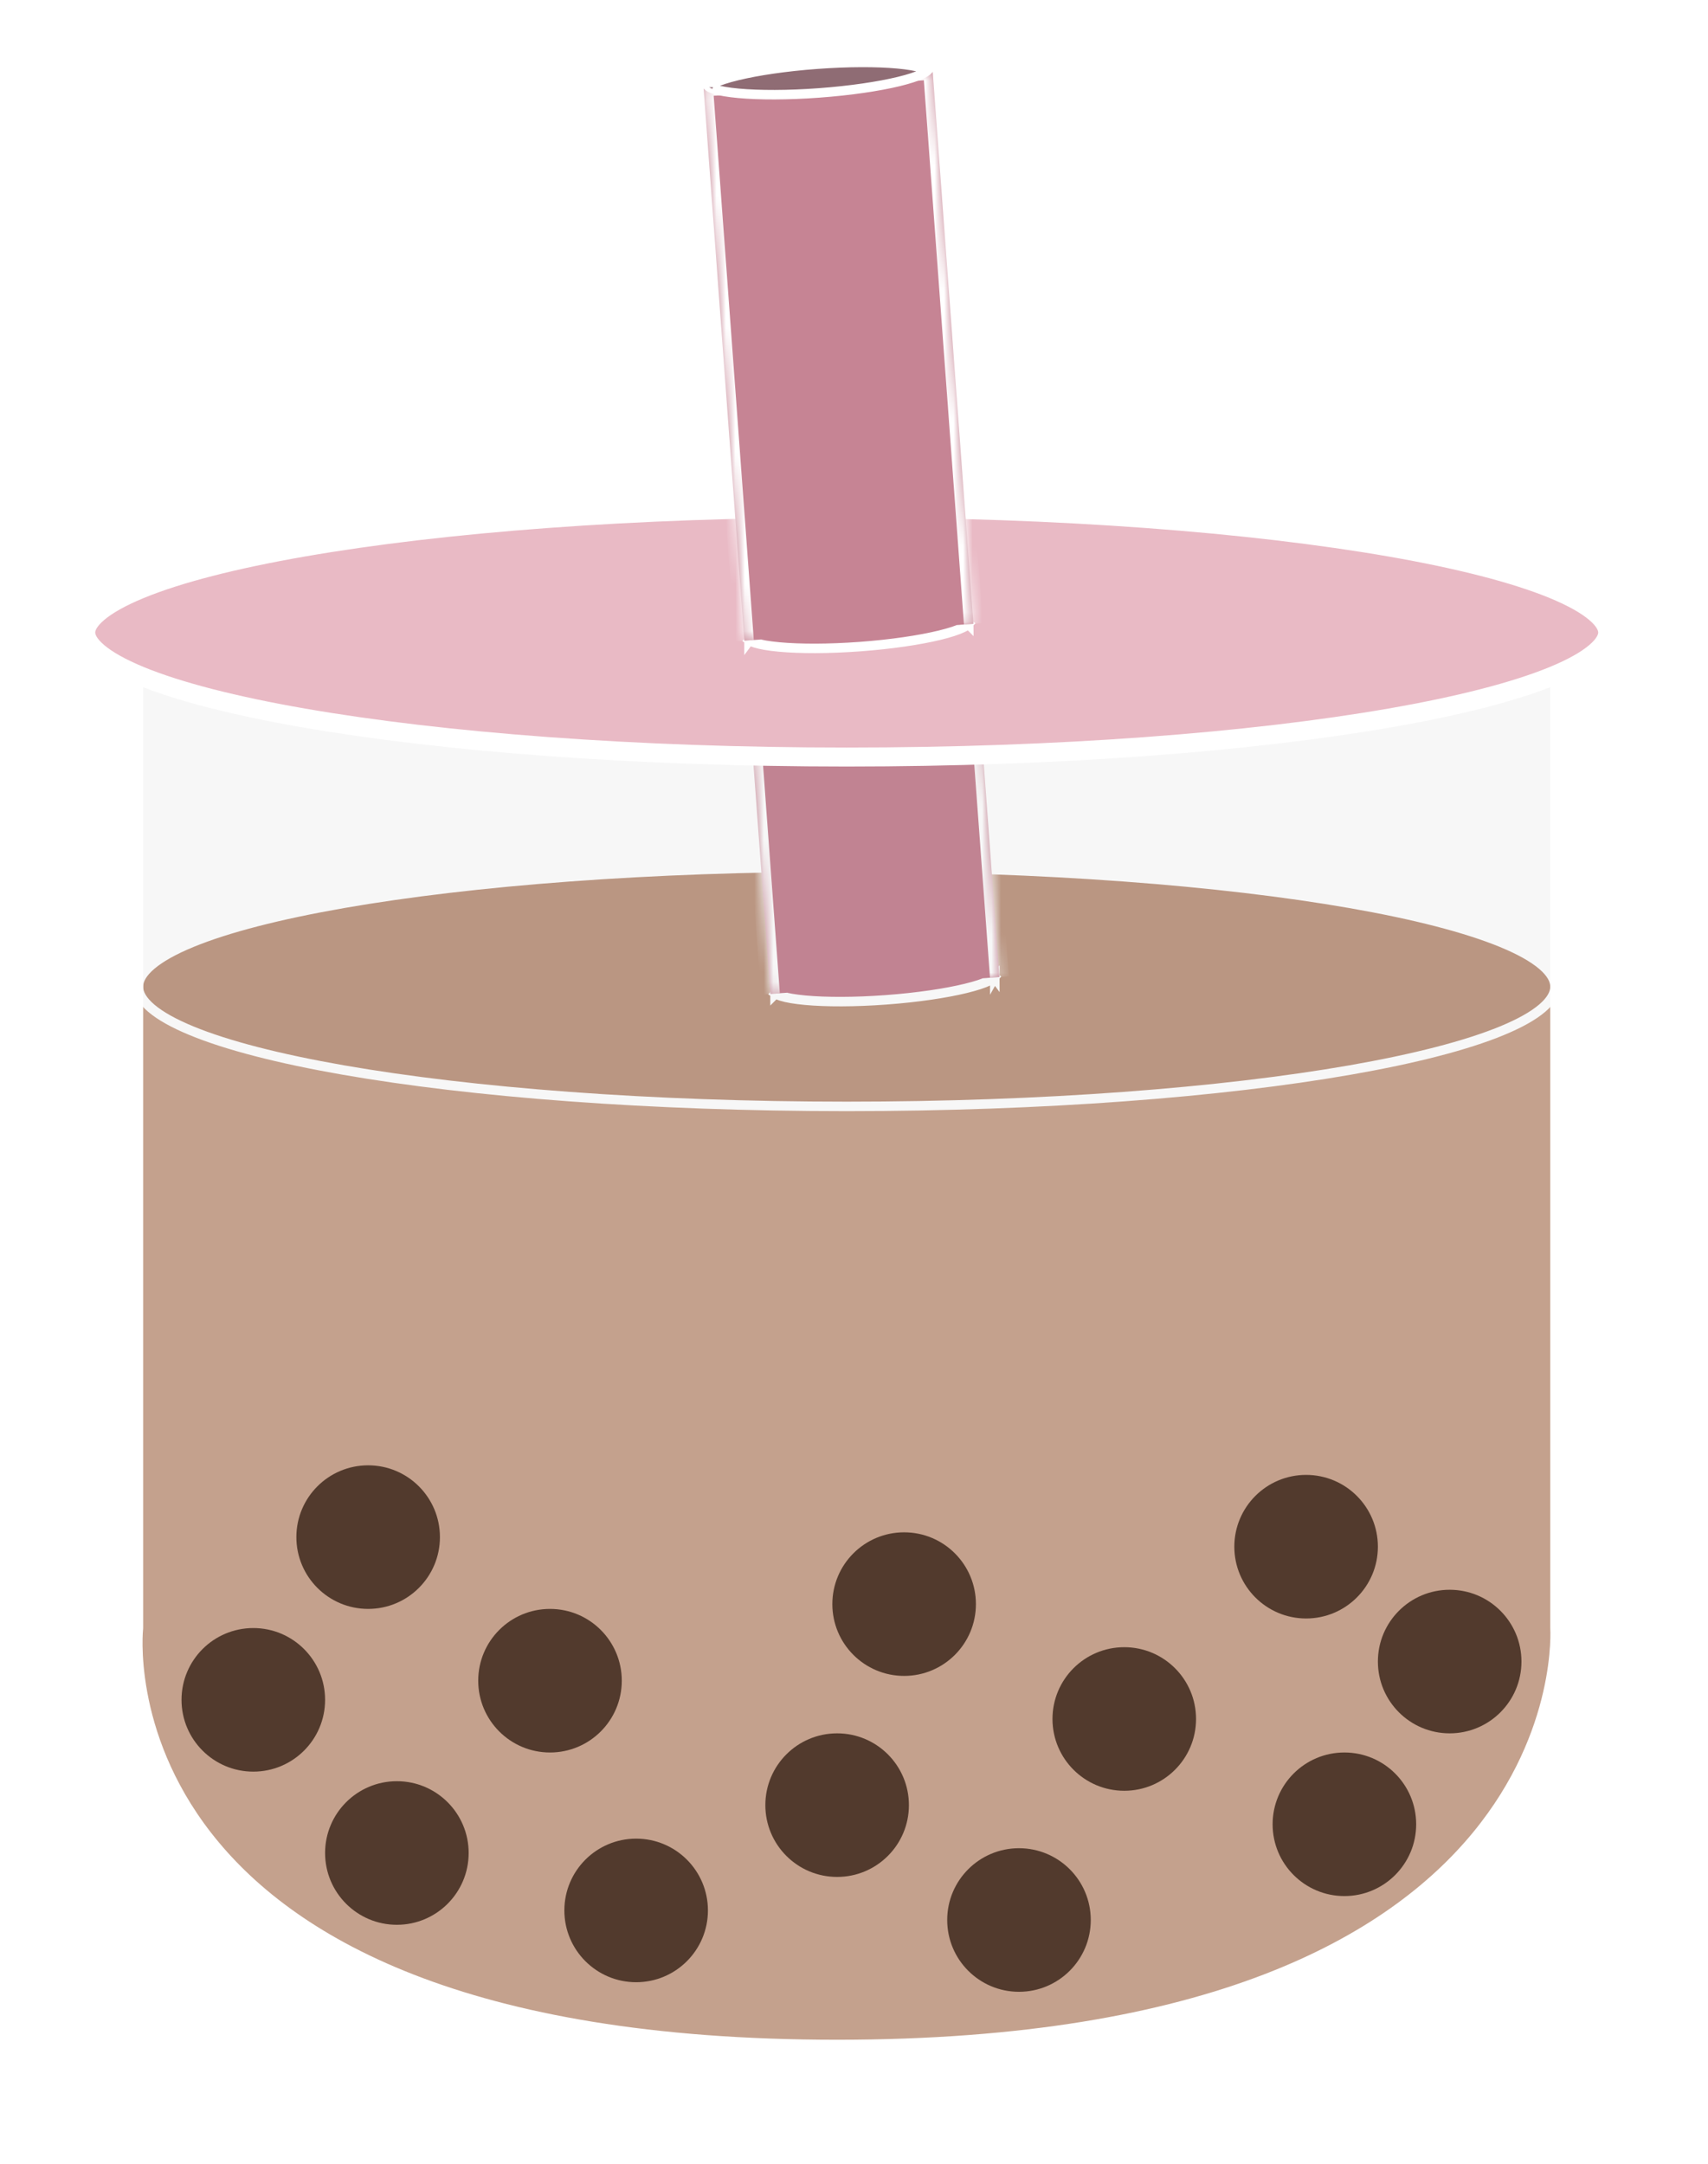 <svg width="180" height="228" viewBox="0 0 180 228" fill="none" xmlns="http://www.w3.org/2000/svg">
<g filter="url(#filter0_d_39_284)">
<mask id="path-1-inside-1_39_284" fill="white">
<path d="M10.39 173.071V101.611H169.08V173.071C169.08 173.071 172.276 220 88.67 220C5.065 220 10.39 173.071 10.39 173.071Z"/>
<path d="M169.08 101.611C169.08 109.268 133.557 115.476 89.735 115.476C45.914 115.476 10.39 109.268 10.39 101.611C10.39 93.953 45.914 87.745 89.735 87.745C133.557 87.745 169.08 93.953 169.08 101.611Z"/>
<path d="M106.733 100.532C106.82 101.707 101.183 103.081 94.144 103.601C87.105 104.121 81.328 103.589 81.242 102.414C81.155 101.24 86.791 99.866 93.831 99.346C100.87 98.826 106.647 99.358 106.733 100.532Z"/>
<path d="M78.579 66.249L104.071 64.367L106.733 100.532L81.242 102.414L78.579 66.249Z"/>
<path d="M10.39 173.071L10.39 62.147H169.08L169.08 173.071C169.08 173.071 172.276 220 88.67 220C5.065 220 10.39 173.071 10.39 173.071Z"/>
<path d="M175.471 62.147C175.471 70.394 137.086 77.079 89.735 77.079C42.385 77.079 4 70.394 4 62.147C4 53.901 42.385 47.215 89.735 47.215C137.086 47.215 175.471 53.901 175.471 62.147Z"/>
<path d="M103.836 61.176C103.923 62.351 98.286 63.725 91.247 64.244C84.207 64.764 76.709 64.329 76.623 63.155C76.537 61.98 83.894 60.509 90.934 59.99C97.973 59.47 103.75 60.001 103.836 61.176Z"/>
<path d="M72.588 4.148L99.318 2.131L101.565 30.329L103.836 61.176L76.623 63.155L72.588 4.148Z"/>
<path d="M99.318 2.131C99.404 3.306 93.744 2.031 86.705 2.551C79.666 3.07 72.675 5.323 72.588 4.148C72.502 2.974 78.662 0.634 85.701 0.114C92.74 -0.406 99.231 0.956 99.318 2.131Z"/>
</mask>
<path d="M10.39 173.071V101.611H169.08V173.071C169.08 173.071 172.276 220 88.67 220C5.065 220 10.39 173.071 10.39 173.071Z" fill="white"/>
<path d="M169.08 101.611C169.08 109.268 133.557 115.476 89.735 115.476C45.914 115.476 10.39 109.268 10.39 101.611C10.39 93.953 45.914 87.745 89.735 87.745C133.557 87.745 169.08 93.953 169.08 101.611Z" fill="white"/>
<path d="M106.733 100.532C106.82 101.707 101.183 103.081 94.144 103.601C87.105 104.121 81.328 103.589 81.242 102.414C81.155 101.24 86.791 99.866 93.831 99.346C100.87 98.826 106.647 99.358 106.733 100.532Z" fill="white"/>
<path d="M78.579 66.249L104.071 64.367L106.733 100.532L81.242 102.414L78.579 66.249Z" fill="white"/>
<path d="M10.39 173.071L10.39 62.147H169.08L169.08 173.071C169.08 173.071 172.276 220 88.67 220C5.065 220 10.39 173.071 10.39 173.071Z" fill="white"/>
<path d="M175.471 62.147C175.471 70.394 137.086 77.079 89.735 77.079C42.385 77.079 4 70.394 4 62.147C4 53.901 42.385 47.215 89.735 47.215C137.086 47.215 175.471 53.901 175.471 62.147Z" fill="white"/>
<path d="M103.836 61.176C103.923 62.351 98.286 63.725 91.247 64.244C84.207 64.764 76.709 64.329 76.623 63.155C76.537 61.98 83.894 60.509 90.934 59.99C97.973 59.47 103.75 60.001 103.836 61.176Z" fill="white"/>
<path d="M72.588 4.148L99.318 2.131L101.565 30.329L103.836 61.176L76.623 63.155L72.588 4.148Z" fill="white"/>
<path d="M99.318 2.131C99.404 3.306 93.744 2.031 86.705 2.551C79.666 3.07 72.675 5.323 72.588 4.148C72.502 2.974 78.662 0.634 85.701 0.114C92.74 -0.406 99.231 0.956 99.318 2.131Z" fill="white"/>
<path d="M10.39 173.071C9.893 173.014 9.893 173.015 9.893 173.016C9.893 173.016 9.893 173.017 9.893 173.018C9.892 173.02 9.892 173.023 9.892 173.026C9.891 173.033 9.89 173.043 9.889 173.055C9.886 173.08 9.883 173.116 9.879 173.163C9.871 173.257 9.861 173.394 9.851 173.571C9.832 173.925 9.815 174.441 9.824 175.094C9.842 176.401 9.963 178.263 10.373 180.494C11.191 184.956 13.165 190.901 17.783 196.842C27.032 208.741 46.78 220.5 88.67 220.5V219.5C46.956 219.5 27.563 207.795 18.573 196.229C14.072 190.437 12.152 184.65 11.356 180.313C10.958 178.145 10.842 176.34 10.824 175.08C10.816 174.451 10.832 173.958 10.85 173.625C10.859 173.458 10.868 173.332 10.875 173.248C10.879 173.206 10.882 173.174 10.884 173.154C10.885 173.144 10.886 173.137 10.886 173.132C10.886 173.13 10.887 173.128 10.887 173.128C10.887 173.127 10.887 173.127 10.887 173.127C10.887 173.127 10.887 173.127 10.39 173.071ZM88.67 220.5C130.563 220.5 150.835 208.74 160.613 196.853C165.497 190.917 167.74 184.976 168.761 180.515C169.271 178.285 169.476 176.424 169.553 175.117C169.592 174.463 169.599 173.948 169.596 173.594C169.594 173.416 169.59 173.28 169.587 173.186C169.585 173.139 169.583 173.103 169.582 173.078C169.581 173.065 169.58 173.056 169.58 173.049C169.58 173.045 169.58 173.043 169.579 173.041C169.579 173.04 169.579 173.039 169.579 173.038C169.579 173.037 169.579 173.037 169.08 173.071C168.581 173.105 168.581 173.105 168.581 173.104C168.581 173.105 168.581 173.105 168.581 173.105C168.582 173.106 168.582 173.108 168.582 173.11C168.582 173.114 168.582 173.122 168.583 173.132C168.584 173.152 168.586 173.183 168.587 173.225C168.591 173.309 168.594 173.436 168.596 173.602C168.599 173.935 168.592 174.428 168.555 175.058C168.481 176.317 168.282 178.123 167.786 180.292C166.793 184.63 164.609 190.422 159.841 196.218C150.317 207.796 130.383 219.5 88.67 219.5V220.5ZM9.39 173.071C9.39 173.623 9.838 174.071 10.39 174.071C10.942 174.071 11.39 173.623 11.39 173.071H9.39ZM168.08 173.071C168.08 173.623 168.528 174.071 169.08 174.071C169.633 174.071 170.08 173.623 170.08 173.071H168.08ZM106.733 100.532L107.731 100.459L107.731 100.459L106.733 100.532ZM78.579 66.249L78.506 65.252L77.508 65.325L77.582 66.323L78.579 66.249ZM104.071 64.367L105.068 64.294L104.995 63.296L103.997 63.37L104.071 64.367ZM10.39 62.147V61.147C9.838 61.147 9.39 61.595 9.39 62.147L10.39 62.147ZM169.08 62.147L170.08 62.147C170.08 61.882 169.975 61.628 169.788 61.44C169.6 61.253 169.346 61.147 169.08 61.147V62.147ZM103.836 61.176L104.833 61.103L104.833 61.103L103.836 61.176ZM91.247 64.244L91.32 65.242L91.247 64.244ZM101.565 30.329L102.563 30.256L102.562 30.25L101.565 30.329ZM9.39 101.611V173.071H11.39V101.611H9.39ZM170.08 173.071V101.611H168.08V173.071H170.08ZM169.08 100.611H10.39V102.611H169.08V100.611ZM168.08 101.611C168.08 102.151 167.769 102.833 166.819 103.644C165.876 104.45 164.426 105.273 162.463 106.083C158.547 107.701 152.82 109.18 145.669 110.43C131.382 112.926 111.607 114.476 89.735 114.476V116.476C111.685 116.476 131.582 114.922 146.013 112.4C153.22 111.14 159.113 109.632 163.227 107.932C165.279 107.084 166.947 106.165 168.118 105.165C169.281 104.172 170.08 102.985 170.08 101.611H168.08ZM89.735 114.476C67.864 114.476 48.088 112.926 33.802 110.43C26.651 109.18 20.923 107.701 17.007 106.083C15.045 105.273 13.594 104.45 12.651 103.644C11.701 102.833 11.39 102.151 11.39 101.611H9.39C9.39 102.985 10.189 104.172 11.353 105.165C12.523 106.165 14.191 107.084 16.244 107.932C20.358 109.632 26.25 111.14 33.458 112.4C47.889 114.922 67.785 116.476 89.735 116.476V114.476ZM11.39 101.611C11.39 101.07 11.701 100.388 12.651 99.577C13.594 98.771 15.045 97.948 17.007 97.138C20.923 95.52 26.651 94.041 33.802 92.791C48.088 90.295 67.864 88.745 89.735 88.745V86.745C67.785 86.745 47.889 88.299 33.458 90.821C26.25 92.081 20.358 93.59 16.244 95.289C14.191 96.137 12.523 97.056 11.353 98.056C10.189 99.049 9.39 100.236 9.39 101.611H11.39ZM89.735 88.745C111.607 88.745 131.382 90.295 145.669 92.791C152.82 94.041 158.547 95.52 162.463 97.138C164.426 97.948 165.876 98.771 166.819 99.577C167.769 100.388 168.08 101.07 168.08 101.611H170.08C170.08 100.236 169.281 99.049 168.118 98.056C166.947 97.056 165.279 96.137 163.227 95.289C159.113 93.59 153.22 92.081 146.013 90.821C131.582 88.299 111.685 86.745 89.735 86.745V88.745ZM105.736 100.606C105.715 100.318 105.883 100.193 105.819 100.254C105.766 100.304 105.63 100.403 105.358 100.534C104.825 100.791 103.987 101.07 102.874 101.341C100.664 101.879 97.553 102.346 94.07 102.604L94.218 104.598C97.775 104.335 101.001 103.856 103.348 103.284C104.513 103 105.508 102.682 106.227 102.335C106.582 102.164 106.927 101.959 107.193 101.707C107.448 101.465 107.773 101.041 107.731 100.459L105.736 100.606ZM94.07 102.604C90.588 102.861 87.442 102.856 85.177 102.647C84.037 102.542 83.167 102.39 82.602 102.214C82.314 102.124 82.165 102.046 82.106 102.005C82.033 101.954 82.218 102.053 82.239 102.341L80.244 102.488C80.287 103.07 80.671 103.442 80.959 103.643C81.26 103.854 81.631 104.006 82.007 104.123C82.769 104.361 83.8 104.529 84.994 104.639C87.399 104.86 90.66 104.861 94.218 104.598L94.07 102.604ZM82.239 102.341C82.26 102.629 82.092 102.754 82.156 102.693C82.209 102.643 82.345 102.544 82.617 102.413C83.15 102.156 83.988 101.877 85.101 101.606C87.311 101.067 90.422 100.6 93.904 100.343L93.757 98.349C90.2 98.611 86.974 99.091 84.627 99.663C83.462 99.947 82.467 100.265 81.748 100.612C81.393 100.783 81.048 100.988 80.782 101.24C80.526 101.482 80.201 101.906 80.244 102.488L82.239 102.341ZM93.904 100.343C97.387 100.086 100.533 100.091 102.798 100.3C103.938 100.404 104.808 100.557 105.373 100.733C105.661 100.823 105.81 100.901 105.869 100.942C105.942 100.993 105.757 100.894 105.736 100.606L107.731 100.459C107.688 99.877 107.304 99.505 107.016 99.303C106.715 99.093 106.344 98.941 105.968 98.824C105.206 98.586 104.175 98.418 102.981 98.308C100.576 98.087 97.314 98.086 93.757 98.349L93.904 100.343ZM78.653 67.246L104.145 65.364L103.997 63.37L78.506 65.252L78.653 67.246ZM103.074 64.441L105.736 100.606L107.731 100.459L105.068 64.294L103.074 64.441ZM106.66 99.535L81.168 101.417L81.315 103.412L106.807 101.53L106.66 99.535ZM82.239 102.341L79.576 66.176L77.582 66.323L80.244 102.488L82.239 102.341ZM9.39 62.147L9.39 173.071L11.39 173.071L11.39 62.147L9.39 62.147ZM170.08 173.071L170.08 62.147L168.08 62.147L168.08 173.071L170.08 173.071ZM169.08 61.147H10.39V63.147H169.08V61.147ZM174.471 62.147C174.471 62.76 174.117 63.513 173.081 64.395C172.053 65.27 170.477 66.16 168.353 67.035C164.113 68.781 157.918 70.374 150.188 71.721C134.745 74.41 113.371 76.079 89.735 76.079V78.079C113.45 78.079 134.944 76.406 150.531 73.691C158.317 72.335 164.677 70.711 169.114 68.884C171.328 67.972 173.121 66.987 174.377 65.918C175.625 64.856 176.471 63.596 176.471 62.147H174.471ZM89.735 76.079C66.1 76.079 44.726 74.41 29.283 71.721C21.553 70.374 15.358 68.781 11.118 67.035C8.994 66.16 7.418 65.27 6.39 64.395C5.354 63.513 5 62.76 5 62.147H3C3 63.596 3.846 64.856 5.094 65.918C6.35 66.987 8.143 67.972 10.357 68.884C14.794 70.711 21.154 72.335 28.94 73.691C44.527 76.406 66.021 78.079 89.735 78.079V76.079ZM5 62.147C5 61.535 5.354 60.781 6.39 59.9C7.418 59.025 8.994 58.135 11.118 57.26C15.358 55.514 21.553 53.92 29.283 52.574C44.726 49.884 66.1 48.215 89.735 48.215V46.215C66.021 46.215 44.527 47.889 28.94 50.604C21.154 51.96 14.794 53.583 10.357 55.41C8.143 56.322 6.35 57.307 5.094 58.377C3.846 59.439 3 60.698 3 62.147H5ZM89.735 48.215C113.371 48.215 134.745 49.884 150.188 52.574C157.918 53.92 164.113 55.514 168.353 57.26C170.477 58.135 172.053 59.025 173.081 59.9C174.117 60.781 174.471 61.535 174.471 62.147H176.471C176.471 60.698 175.625 59.439 174.377 58.377C173.121 57.307 171.328 56.322 169.114 55.41C164.677 53.583 158.317 51.96 150.531 50.604C134.944 47.889 113.45 46.215 89.735 46.215V48.215ZM102.839 61.249C102.818 60.961 102.985 60.837 102.921 60.898C102.869 60.947 102.732 61.046 102.461 61.177C101.928 61.435 101.09 61.713 99.977 61.984C97.767 62.523 94.655 62.99 91.173 63.247L91.32 65.242C94.878 64.979 98.104 64.499 100.45 63.928C101.616 63.644 102.611 63.326 103.33 62.979C103.685 62.807 104.029 62.603 104.296 62.35C104.551 62.109 104.876 61.684 104.833 61.103L102.839 61.249ZM91.173 63.247C87.693 63.504 84.107 63.524 81.396 63.337C80.034 63.243 78.933 63.1 78.188 62.921C77.808 62.83 77.579 62.743 77.465 62.681C77.286 62.584 77.591 62.678 77.62 63.081L75.626 63.228C75.677 63.924 76.235 64.289 76.51 64.439C76.85 64.624 77.276 64.759 77.721 64.866C78.626 65.083 79.856 65.236 81.259 65.333C84.079 65.527 87.761 65.504 91.32 65.242L91.173 63.247ZM77.62 63.081C77.65 63.486 77.359 63.625 77.521 63.505C77.624 63.429 77.837 63.311 78.2 63.167C78.912 62.886 79.981 62.59 81.315 62.304C83.971 61.736 87.524 61.244 91.007 60.987L90.86 58.992C87.304 59.255 83.658 59.758 80.897 60.349C79.523 60.642 78.329 60.966 77.465 61.307C77.04 61.475 76.638 61.669 76.328 61.9C76.076 62.087 75.574 62.529 75.626 63.228L77.62 63.081ZM91.007 60.987C94.489 60.73 97.636 60.735 99.901 60.943C101.041 61.048 101.911 61.2 102.476 61.377C102.764 61.466 102.913 61.544 102.972 61.586C103.044 61.636 102.86 61.538 102.839 61.249L104.833 61.103C104.791 60.521 104.407 60.149 104.119 59.947C103.818 59.737 103.447 59.584 103.071 59.467C102.309 59.23 101.278 59.061 100.084 58.952C97.679 58.73 94.417 58.73 90.86 58.992L91.007 60.987ZM72.664 5.146L99.393 3.128L99.242 1.134L72.513 3.151L72.664 5.146ZM103.764 60.179L76.55 62.157L76.695 64.152L103.909 62.173L103.764 60.179ZM77.621 63.086L73.586 4.08L71.591 4.217L75.625 63.223L77.621 63.086ZM98.32 2.205C98.31 2.065 98.345 1.899 98.446 1.753C98.535 1.626 98.631 1.576 98.649 1.567C98.663 1.56 98.576 1.598 98.288 1.623C97.739 1.67 96.892 1.642 95.73 1.588C93.46 1.481 90.222 1.288 86.631 1.553L86.779 3.548C90.227 3.293 93.339 3.478 95.637 3.586C96.759 3.638 97.751 3.676 98.459 3.616C98.799 3.587 99.195 3.527 99.53 3.363C99.708 3.276 99.924 3.132 100.089 2.894C100.267 2.638 100.336 2.344 100.315 2.058L98.32 2.205ZM86.631 1.553C83.046 1.818 79.477 2.524 76.86 3.001C75.528 3.244 74.483 3.42 73.771 3.47C73.402 3.496 73.219 3.479 73.159 3.465C73.131 3.458 73.215 3.471 73.323 3.561C73.461 3.676 73.57 3.861 73.586 4.075L71.591 4.222C71.618 4.583 71.791 4.888 72.045 5.099C72.268 5.285 72.518 5.369 72.704 5.412C73.069 5.498 73.502 5.494 73.91 5.465C74.754 5.406 75.912 5.207 77.219 4.969C79.879 4.483 83.325 3.803 86.779 3.548L86.631 1.553ZM73.586 4.075C73.607 4.371 73.435 4.479 73.552 4.359C73.638 4.272 73.813 4.135 74.114 3.96C74.706 3.615 75.616 3.222 76.786 2.835C79.117 2.064 82.336 1.365 85.774 1.111L85.627 -0.883C82.027 -0.618 78.646 0.113 76.158 0.936C74.919 1.346 73.866 1.79 73.108 2.231C72.733 2.449 72.387 2.691 72.124 2.959C71.893 3.194 71.548 3.633 71.591 4.222L73.586 4.075ZM85.774 1.111C89.215 0.857 92.517 1.064 94.951 1.473C96.173 1.679 97.138 1.929 97.78 2.179C98.106 2.306 98.301 2.415 98.399 2.488C98.534 2.588 98.343 2.505 98.32 2.205L100.315 2.058C100.271 1.463 99.858 1.081 99.594 0.884C99.293 0.659 98.911 0.473 98.507 0.315C97.687 -0.004 96.574 -0.282 95.282 -0.499C92.689 -0.935 89.226 -1.149 85.627 -0.883L85.774 1.111ZM98.321 2.211L100.568 30.409L102.562 30.25L100.314 2.052L98.321 2.211ZM100.568 30.403L102.839 61.249L104.833 61.103L102.562 30.256L100.568 30.403Z" fill="white" mask="url(#path-1-inside-1_39_284)"/>
<path d="M14.086 167.55L14.086 99.97H164.375V167.55C164.375 167.55 167.402 211.931 88.222 211.931C9.043 211.931 14.086 167.55 14.086 167.55Z" fill="#C9A48E"/>
<path d="M163.876 99.97C163.876 100.667 163.472 101.424 162.525 102.233C161.581 103.038 160.159 103.837 158.28 104.612C154.527 106.161 149.066 107.566 142.28 108.75C128.718 111.116 109.962 112.583 89.231 112.583C68.5 112.583 49.744 111.116 36.182 108.75C29.397 107.566 23.936 106.161 20.183 104.612C18.304 103.837 16.882 103.038 15.938 102.233C14.99 101.424 14.586 100.667 14.586 99.97C14.586 99.274 14.99 98.516 15.938 97.708C16.882 96.903 18.304 96.104 20.183 95.329C23.936 93.78 29.397 92.375 36.182 91.191C49.744 88.824 68.5 87.358 89.231 87.358C109.962 87.358 128.718 88.824 142.28 91.191C149.066 92.375 154.527 93.78 158.28 95.329C160.159 96.104 161.581 96.903 162.525 97.708C163.472 98.516 163.876 99.274 163.876 99.97Z" fill="#BE9883" stroke="white"/>
<circle cx="67.041" cy="197.305" r="7.565" fill="#503628"/>
<circle cx="107.387" cy="198.314" r="7.565" fill="#503628"/>
<circle cx="41.825" cy="191.253" r="7.565" fill="#503628"/>
<circle cx="141.681" cy="188.227" r="7.565" fill="#503628"/>
<circle cx="118.482" cy="177.132" r="7.565" fill="#503628"/>
<circle cx="88.222" cy="186.21" r="7.565" fill="#503628"/>
<circle cx="57.963" cy="173.098" r="7.565" fill="#503628"/>
<circle cx="26.695" cy="175.115" r="7.565" fill="#503628"/>
<circle cx="152.776" cy="171.08" r="7.565" fill="#503628"/>
<circle cx="95.283" cy="165.028" r="7.565" fill="#503628"/>
<circle cx="38.798" cy="157.968" r="7.565" fill="#503628"/>
<circle cx="137.646" cy="158.977" r="7.565" fill="#503628"/>
<path d="M104.837 98.933C104.837 98.933 104.837 98.934 104.836 98.936C104.836 98.934 104.837 98.933 104.837 98.933ZM104.768 98.973C104.776 98.979 104.784 98.985 104.791 98.99C104.785 98.997 104.778 99.004 104.77 99.011C104.673 99.103 104.497 99.221 104.221 99.353C103.675 99.617 102.846 99.889 101.78 100.148C99.657 100.665 96.684 101.11 93.37 101.354C90.055 101.598 87.049 101.595 84.873 101.395C83.781 101.294 82.921 101.147 82.342 100.966C82.05 100.875 81.859 100.785 81.749 100.708C81.74 100.702 81.732 100.696 81.725 100.691C81.731 100.685 81.738 100.678 81.746 100.671C81.843 100.578 82.019 100.461 82.295 100.328C82.841 100.065 83.67 99.793 84.736 99.533C86.859 99.016 89.832 98.572 93.147 98.328C96.461 98.083 99.467 98.087 101.643 98.287C102.735 98.387 103.595 98.535 104.174 98.715C104.466 98.806 104.658 98.896 104.768 98.973ZM81.671 100.641C81.671 100.64 81.672 100.641 81.673 100.643C81.671 100.641 81.671 100.641 81.671 100.641ZM81.679 100.749C81.679 100.749 81.679 100.748 81.68 100.746C81.68 100.748 81.679 100.749 81.679 100.749ZM104.843 99.038C104.845 99.04 104.845 99.041 104.845 99.041C104.845 99.041 104.844 99.04 104.843 99.038Z" fill="#C68494" stroke="white"/>
<mask id="path-18-inside-2_39_284" fill="white">
<path d="M78.665 66.529L102.808 64.749L105.329 98.951L81.187 100.731L78.665 66.529Z"/>
</mask>
<path d="M78.665 66.529L102.808 64.749L105.329 98.951L81.187 100.731L78.665 66.529Z" fill="#C68494"/>
<path d="M78.665 66.529L78.592 65.532L77.595 65.606L77.668 66.603L78.665 66.529ZM102.808 64.749L103.805 64.676L103.731 63.679L102.734 63.752L102.808 64.749ZM78.739 67.526L102.881 65.747L102.734 63.752L78.592 65.532L78.739 67.526ZM101.81 64.823L104.332 99.024L106.326 98.877L103.805 64.676L101.81 64.823ZM82.184 100.657L79.663 66.456L77.668 66.603L80.19 100.804L82.184 100.657Z" fill="white" mask="url(#path-18-inside-2_39_284)"/>
<path d="M14.086 167.55V62.65H164.376V167.55C164.376 167.55 167.402 211.931 88.222 211.931C9.043 211.931 14.086 167.55 14.086 167.55Z" fill="#757575" fill-opacity="0.06" stroke="white" stroke-width="2" stroke-linejoin="round"/>
<path d="M169.428 62.65C169.428 63.206 169.106 63.905 168.13 64.734C167.163 65.557 165.676 66.396 163.666 67.222C159.656 68.871 153.793 70.377 146.474 71.65C131.853 74.193 111.614 75.771 89.231 75.771C66.849 75.771 46.609 74.193 31.988 71.65C24.669 70.377 18.806 68.871 14.796 67.222C12.786 66.396 11.3 65.557 10.332 64.734C9.356 63.905 9.035 63.206 9.035 62.65C9.035 62.094 9.356 61.395 10.332 60.566C11.3 59.744 12.786 58.905 14.796 58.078C18.806 56.43 24.669 54.923 31.988 53.65C46.609 51.107 66.849 49.529 89.231 49.529C111.614 49.529 131.853 51.107 146.474 53.65C153.793 54.923 159.656 56.43 163.666 58.078C165.676 58.905 167.163 59.744 168.13 60.566C169.106 61.395 169.428 62.094 169.428 62.65Z" fill="#E9BAC5" stroke="white" stroke-width="2"/>
<path d="M102.093 61.714C102.093 61.714 102.093 61.715 102.092 61.717C102.093 61.715 102.093 61.714 102.093 61.714ZM102.024 61.754C102.032 61.76 102.04 61.766 102.047 61.771C102.041 61.778 102.034 61.784 102.026 61.792C101.929 61.884 101.753 62.001 101.477 62.134C100.931 62.398 100.102 62.67 99.036 62.929C96.913 63.446 93.94 63.89 90.626 64.135C87.311 64.379 84.305 64.375 82.129 64.175C81.037 64.075 80.177 63.928 79.598 63.747C79.306 63.656 79.115 63.566 79.005 63.489C78.996 63.483 78.988 63.477 78.981 63.472C78.987 63.465 78.994 63.459 79.002 63.451C79.099 63.359 79.275 63.242 79.551 63.109C80.098 62.846 80.926 62.573 81.992 62.314C84.115 61.797 87.088 61.353 90.403 61.108C93.717 60.864 96.723 60.868 98.899 61.068C99.991 61.168 100.851 61.316 101.43 61.496C101.722 61.587 101.914 61.677 102.024 61.754ZM78.927 63.421C78.927 63.421 78.928 63.422 78.929 63.424C78.927 63.422 78.927 63.421 78.927 63.421ZM78.935 63.53C78.935 63.53 78.935 63.529 78.936 63.527C78.936 63.529 78.935 63.53 78.935 63.53ZM102.099 61.819C102.101 61.821 102.101 61.822 102.101 61.822C102.101 61.822 102.1 61.821 102.099 61.819Z" fill="#C68494" stroke="white"/>
<mask id="path-23-inside-3_39_284" fill="white">
<path d="M74.142 5.168L98.284 3.388L102.585 61.732L78.443 63.511L74.142 5.168Z"/>
</mask>
<path d="M74.142 5.168L98.284 3.388L102.585 61.732L78.443 63.511L74.142 5.168Z" fill="#C68494"/>
<path d="M74.142 5.168L74.068 4.171L73.071 4.244L73.145 5.241L74.142 5.168ZM98.284 3.388L99.281 3.315L99.208 2.317L98.21 2.391L98.284 3.388ZM74.215 6.165L98.358 4.385L98.21 2.391L74.068 4.171L74.215 6.165ZM97.287 3.462L101.588 61.805L103.582 61.658L99.281 3.315L97.287 3.462ZM79.44 63.438L75.139 5.094L73.145 5.241L77.446 63.585L79.44 63.438Z" fill="white" mask="url(#path-23-inside-3_39_284)"/>
<path d="M97.792 3.37C97.792 3.37 97.792 3.371 97.79 3.373C97.791 3.371 97.792 3.37 97.792 3.37ZM97.722 3.411C97.731 3.417 97.739 3.423 97.746 3.428C97.74 3.434 97.733 3.441 97.725 3.448C97.628 3.541 97.452 3.658 97.176 3.791C96.629 4.054 95.801 4.326 94.735 4.586C92.612 5.102 89.639 5.547 86.324 5.791C83.01 6.036 80.004 6.032 77.828 5.832C76.736 5.732 75.876 5.584 75.297 5.404C75.004 5.313 74.813 5.222 74.703 5.146C74.695 5.139 74.687 5.134 74.68 5.128C74.686 5.122 74.693 5.115 74.701 5.108C74.798 5.016 74.974 4.898 75.25 4.765C75.796 4.502 76.625 4.23 77.691 3.971C79.814 3.454 82.787 3.009 86.101 2.765C89.416 2.521 92.421 2.524 94.598 2.724C95.69 2.824 96.55 2.972 97.129 3.152C97.421 3.243 97.612 3.334 97.722 3.411ZM74.626 5.078C74.626 5.078 74.627 5.079 74.628 5.081C74.626 5.079 74.626 5.078 74.626 5.078ZM74.634 5.186C74.634 5.186 74.634 5.185 74.635 5.183C74.634 5.185 74.634 5.186 74.634 5.186ZM97.798 3.476C97.799 3.477 97.8 3.478 97.8 3.478C97.8 3.478 97.799 3.477 97.798 3.476Z" fill="#8F6C74" stroke="white"/>
</g>
<defs>
<filter id="filter0_d_39_284" x="0" y="0" width="179.471" height="228" filterUnits="userSpaceOnUse" color-interpolation-filters="sRGB">
<feFlood flood-opacity="0" result="BackgroundImageFix"/>
<feColorMatrix in="SourceAlpha" type="matrix" values="0 0 0 0 0 0 0 0 0 0 0 0 0 0 0 0 0 0 127 0" result="hardAlpha"/>
<feOffset dy="4"/>
<feGaussianBlur stdDeviation="2"/>
<feComposite in2="hardAlpha" operator="out"/>
<feColorMatrix type="matrix" values="0 0 0 0 0 0 0 0 0 0 0 0 0 0 0 0 0 0 0.25 0"/>
<feBlend mode="normal" in2="BackgroundImageFix" result="effect1_dropShadow_39_284"/>
<feBlend mode="normal" in="SourceGraphic" in2="effect1_dropShadow_39_284" result="shape"/>
</filter>
</defs>
</svg>
